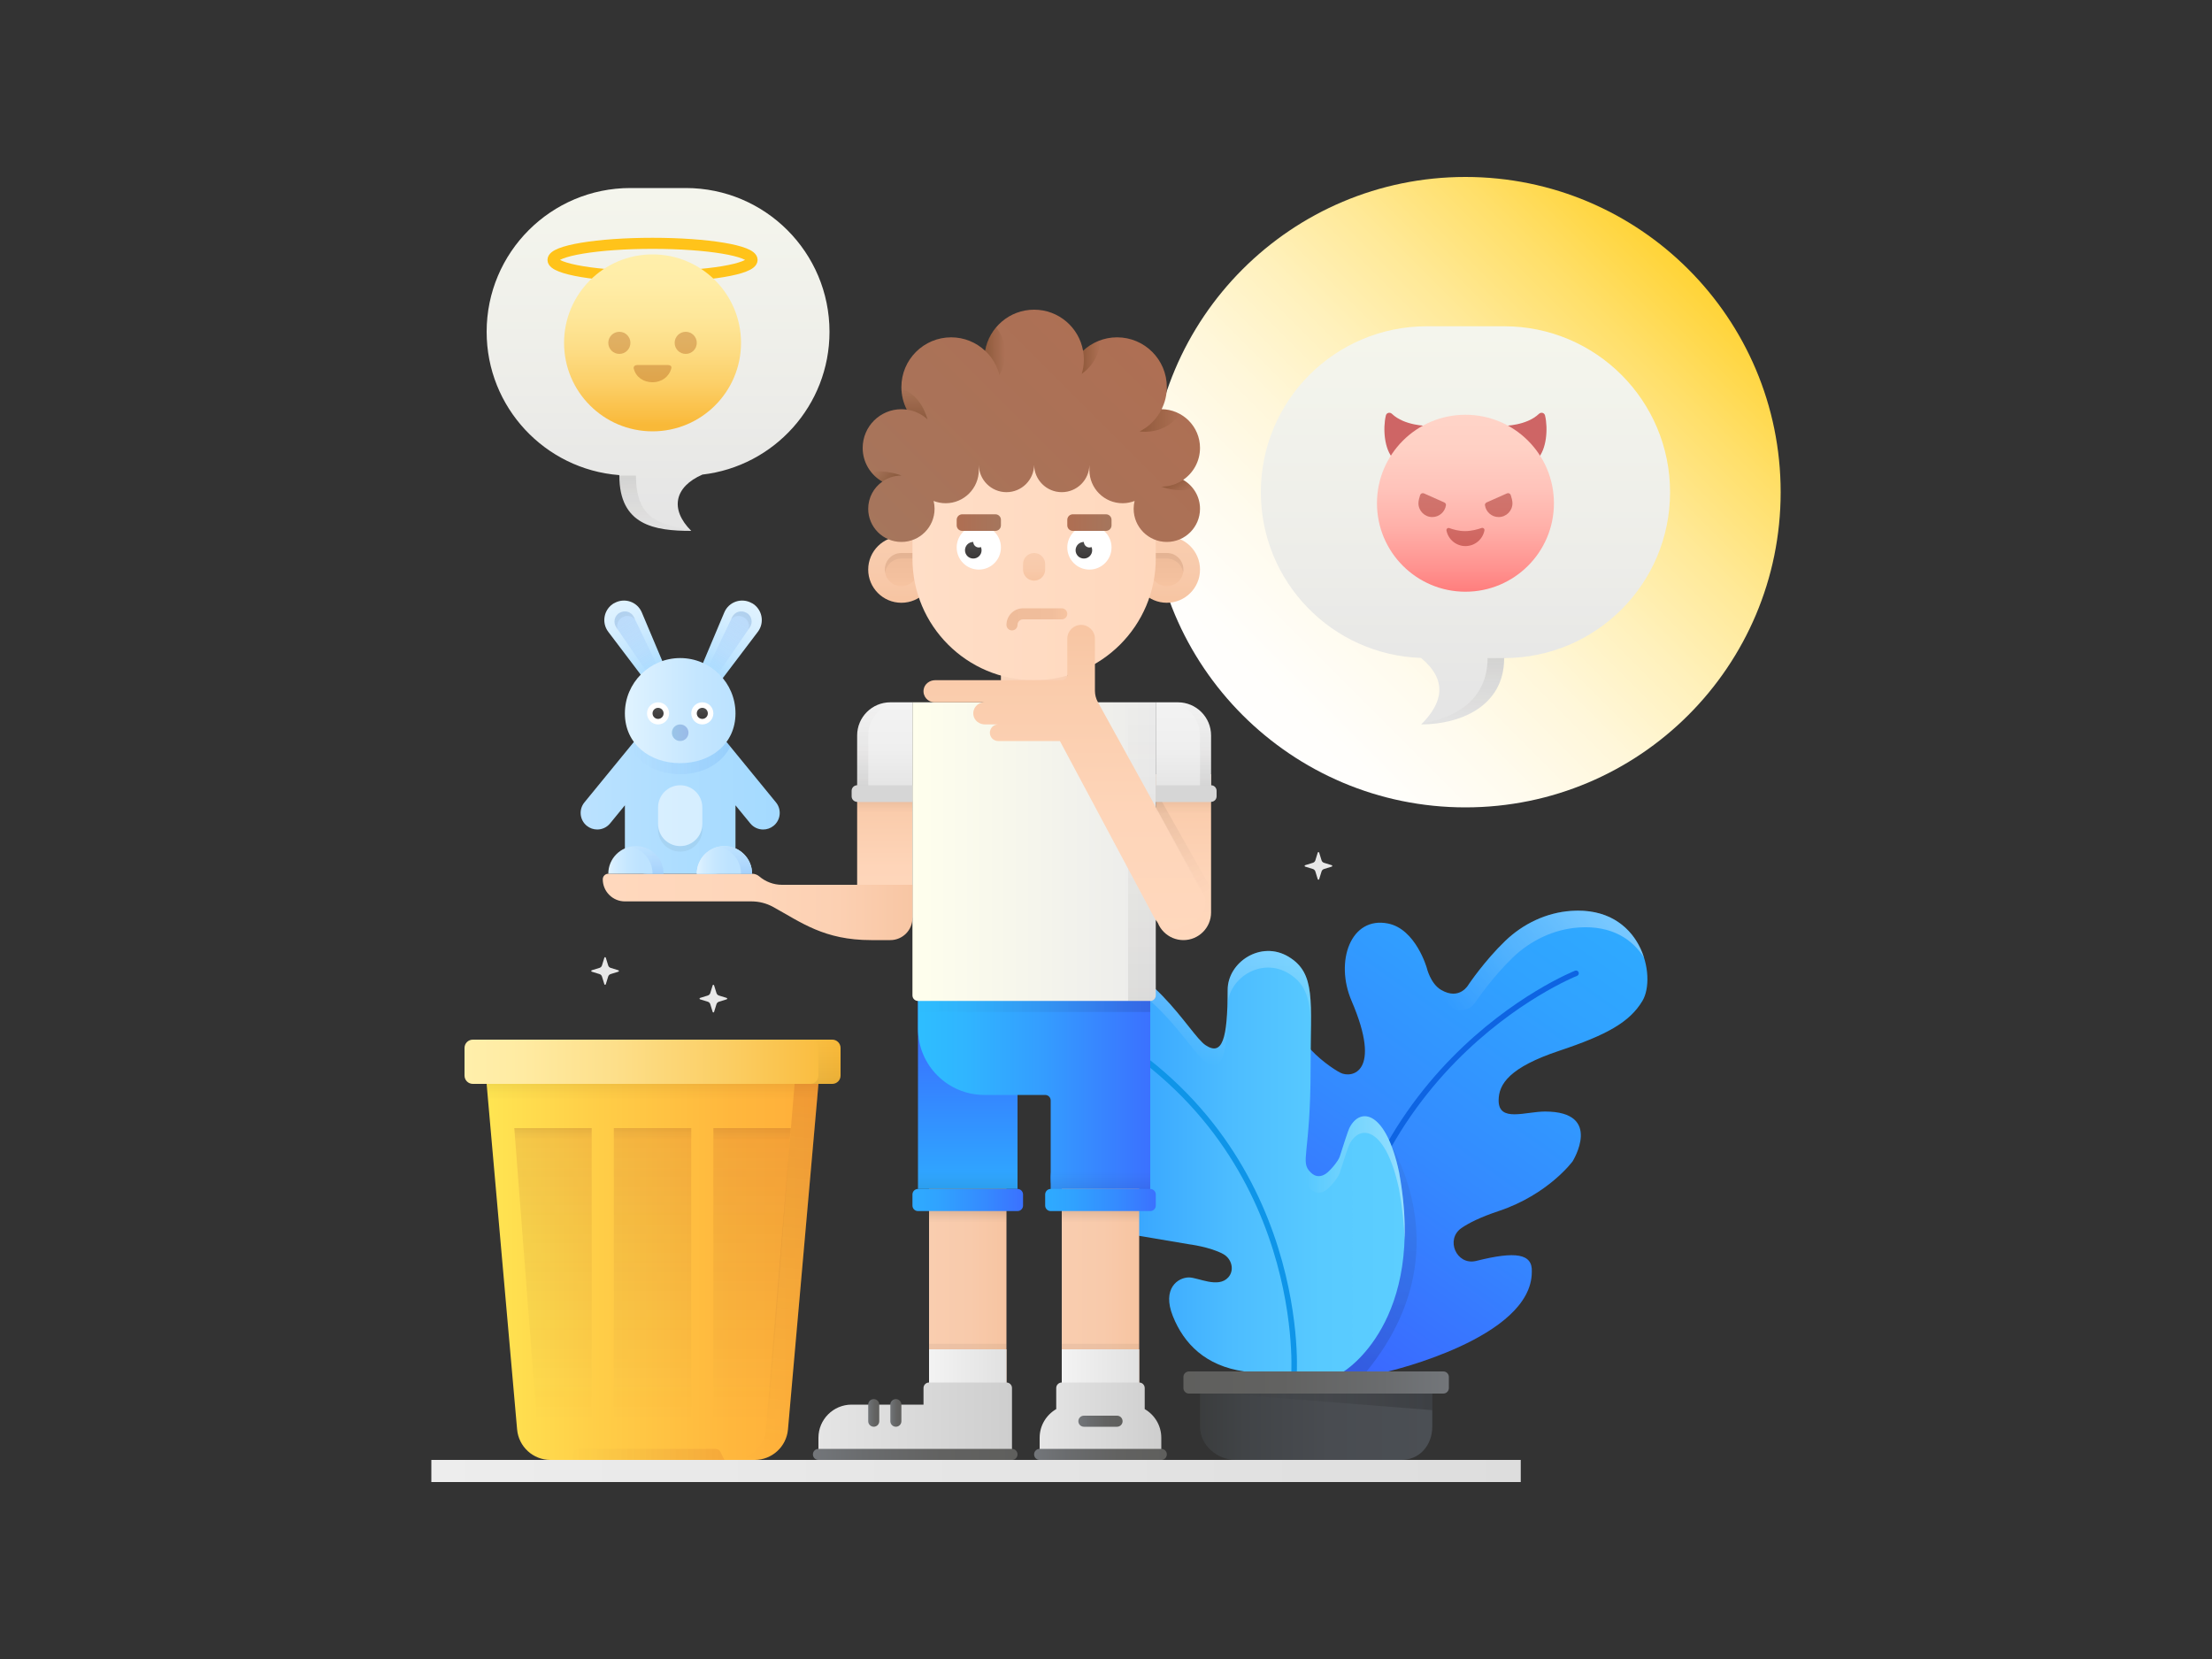 <?xml version="1.0" encoding="iso-8859-1"?>
<!-- Generator: Adobe Illustrator 22.1.0, SVG Export Plug-In . SVG Version: 6.00 Build 0)  -->
<svg version="1.1" id="delete_x5F_confirmation" xmlns="http://www.w3.org/2000/svg" xmlns:xlink="http://www.w3.org/1999/xlink"
	 x="0px" y="0px" viewBox="0 0 800 600" enable-background="new 0 0 800 600" xml:space="preserve">
<rect x="0" y="0" width="800" height="600" fill="#333333" stroke="none"/>
<linearGradient id="SVGID_1_" gradientUnits="userSpaceOnUse" x1="578.995" y1="321.597" x2="463.117" y2="483.564">
	<stop  offset="0" style="stop-color:#2EABFF"/>
	<stop  offset="0.22" style="stop-color:#30A2FF"/>
	<stop  offset="0.578" style="stop-color:#348AFF"/>
	<stop  offset="1" style="stop-color:#3B65FF"/>
</linearGradient>
<path fill="url(#SVGID_1_)" d="M502,496c0,0,52-12,52-36c0.333-6.667-5.875-7.531-20-4c-0.088,0.022-0.175,0.043-0.261,0.062
	c-7.026,1.592-11.094-7.87-5.152-11.942c2.656-1.82,6.837-3.928,13.413-6.12c18-6,26.765-18,26.765-18s11.235-18-10-18
	c-7.054,0-16.765,4-16.765-4c0-6,4-12,22-18c17.181-5.727,25.398-10.33,30-18c5.25-8.75-0.219-34.344-25.785-32.566
	c-8.962,0.623-17.367,4.647-23.842,10.875C536.95,347.447,531.178,356,531.178,356s-3.178,6-10,2c-3.858-2.262-5.178-8-5.178-8
	s-4-14-14-16c-13.504-2.701-19.329,13.693-13.178,28c11.178,26,0,28-4,26c-2.359-1.179-8.321-5.227-12.142-9.991
	c-2.867-3.575-8.226-3.81-11.369-0.475C452.965,386.393,443.44,405.687,476,434c7.667,25.333,2,62,2,62H502z"/>
<path fill="#0E64E2" d="M482,497c-0.553,0-1-0.447-1-1c0-109.42,87.754-144.59,88.639-144.934c0.52-0.193,1.096,0.059,1.293,0.572
	c0.199,0.516-0.057,1.096-0.57,1.295C569.486,353.271,483,387.988,483,496C483,496.553,482.553,497,482,497z"/>
<linearGradient id="SVGID_2_" gradientUnits="userSpaceOnUse" x1="494.17" y1="409" x2="494.17" y2="496.57">
	<stop  offset="0" style="stop-color:#302926;stop-opacity:0.05"/>
	<stop  offset="0.29" style="stop-color:#27211F;stop-opacity:0.07"/>
	<stop  offset="0.762" style="stop-color:#0F0D0C;stop-opacity:0.103"/>
	<stop  offset="1" style="stop-color:#000000;stop-opacity:0.12"/>
</linearGradient>
<path fill="url(#SVGID_2_)" d="M498.207,406.293c0,0,34.292,42.707-3.958,89.707H476L498.207,406.293z"/>
<linearGradient id="SVGID_3_" gradientUnits="userSpaceOnUse" x1="363.183" y1="419.941" x2="508.041" y2="419.941">
	<stop  offset="0" style="stop-color:#0E77FF"/>
	<stop  offset="0.132" style="stop-color:#218CFF"/>
	<stop  offset="0.353" style="stop-color:#3BA9FF"/>
	<stop  offset="0.574" style="stop-color:#4DBDFF"/>
	<stop  offset="0.791" style="stop-color:#58CAFF"/>
	<stop  offset="1" style="stop-color:#5CCEFF"/>
</linearGradient>
<path fill="url(#SVGID_3_)" d="M486,496c0,0,30-18,20-72c-4.667-22-14-24-18-16c-0.468,0.936-2.479,7.203-3.459,10.289
	c-0.537,1.693-3.563,5.226-5.041,6.211c-1.5,1-3.5,1.5-5.5-0.5c-4-4,0-6,0-38c0-24,2-34-8-40s-22,2-22,12c0,18-2,24-8,20
	s-20-32-46-34s-34,22-20,38s30,16,30,16s16,4,8,14c-2.333,3.333-18,4-18,4s-10.083,0-9.999,10.125
	c0.064,7.76,6.697,17.875,14.457,17.875L430,450c0,0,7.668,0.958,12.387,3.539c3.074,1.681,4.177,5.789,1.856,8.413
	C440.62,466.048,433.286,462,430,462c-4,0-9.82,4-5.82,14S436,494,450,496H486z"/>
<linearGradient id="SVGID_4_" gradientUnits="userSpaceOnUse" x1="472.187" y1="426.091" x2="508.042" y2="426.091">
	<stop  offset="0" style="stop-color:#FFFFED;stop-opacity:0"/>
	<stop  offset="0.403" style="stop-color:#FFFFF6;stop-opacity:0.141"/>
	<stop  offset="1" style="stop-color:#FFFFFF;stop-opacity:0.35"/>
</linearGradient>
<path fill="url(#SVGID_4_)" d="M507.98,448.48c-0.16-5.62-0.78-11.78-2.02-18.48c-4.66-22-14-24-18-16
	c-0.46,0.94-2.48,7.2-3.46,10.28c-0.54,1.7-3.56,5.24-5.04,6.22c-1.5,1-3.5,1.5-5.5-0.5c-1.98-1.98-2-3.48-1.5-8.42
	c0.26,0.9,0.74,1.62,1.54,2.42c2,2,4,1.5,5.5,0.5c1.48-0.98,4.5-4.52,5.04-6.22c0.98-3.08,3-9.34,3.46-10.28c4-8,13.34-6,18,16
	C507.7,433.16,508.24,441.28,507.98,448.48z"/>
<linearGradient id="SVGID_5_" gradientUnits="userSpaceOnUse" x1="418.671" y1="385.5" x2="418.671" y2="343.176">
	<stop  offset="0" style="stop-color:#FFFFED;stop-opacity:0"/>
	<stop  offset="1" style="stop-color:#FFFFFF;stop-opacity:0.25"/>
</linearGradient>
<path fill="url(#SVGID_5_)" d="M474.12,373.8c-0.06-11.48-1.18-17.62-8.16-21.8c-10-6-22,2-22,12c0,18-2,24-8,20s-20-32-46-34
	c-15.92-1.22-25.08,7.28-26.6,17.74c-1.62-12.94,7.76-25.2,26.64-23.74c26,2,40,30,46,34s8-2,8-20c0-10,12-18,22-12
	C474.1,350.86,474.32,358.36,474.12,373.8z"/>
<path fill="#0F95E8" d="M468.002,498c-0.023,0-0.047,0-0.07,0c-0.551-2-0.967-1.017-0.93-1.567
	c0.059-0.873,4.912-88.069-81.434-129.28c-0.498-0.238-0.709-0.959-0.471-1.459c0.238-0.498,0.83-0.77,1.334-0.533
	c87.6,41.809,82.627,130.553,82.566,131.439C468.961,497.127,468.521,498,468.002,498z"/>
<linearGradient id="SVGID_6_" gradientUnits="userSpaceOnUse" x1="432.333" y1="514" x2="519" y2="514">
	<stop  offset="0" style="stop-color:#3A3C3D"/>
	<stop  offset="0.206" style="stop-color:#414447"/>
	<stop  offset="0.559" style="stop-color:#494C51"/>
	<stop  offset="1" style="stop-color:#4B4F54"/>
</linearGradient>
<path fill="url(#SVGID_6_)" d="M446.823,528h60c6.627,0,11.177-5.372,11.177-11.999V500h-84v15.999
	C434,522.627,440.195,528,446.823,528z"/>
<linearGradient id="SVGID_7_" gradientUnits="userSpaceOnUse" x1="377.411" y1="500" x2="473.411" y2="500" gradientTransform="matrix(-1 0 0 1 901.411 0)">
	<stop  offset="0" style="stop-color:#73767A"/>
	<stop  offset="0.25" style="stop-color:#6A6C6E"/>
	<stop  offset="0.631" style="stop-color:#626261"/>
	<stop  offset="1" style="stop-color:#5F5F5D"/>
</linearGradient>
<path fill="url(#SVGID_7_)" d="M524,498c0-1.105-0.895-2-2-2h-92c-1.105,0-2,0.895-2,2v4c0,1.105,0.895,2,2,2h92
	c1.105,0,2-0.895,2-2V498z"/>
<linearGradient id="SVGID_8_" gradientUnits="userSpaceOnUse" x1="520" y1="507" x2="440.736" y2="507">
	<stop  offset="0" style="stop-color:#000000;stop-opacity:0.2"/>
	<stop  offset="1" style="stop-color:#302926;stop-opacity:0"/>
</linearGradient>
<polygon fill="url(#SVGID_8_)" points="442,504 518,504 518,509.999 "/>
<linearGradient id="SVGID_9_" gradientUnits="userSpaceOnUse" x1="633.333" y1="74.667" x2="438.01" y2="269.99">
	<stop  offset="0" style="stop-color:#FFC800"/>
	<stop  offset="0.11" style="stop-color:#FFD334"/>
	<stop  offset="0.239" style="stop-color:#FFDF69"/>
	<stop  offset="0.37" style="stop-color:#FFE997"/>
	<stop  offset="0.499" style="stop-color:#FFF1BC"/>
	<stop  offset="0.628" style="stop-color:#FFF7DA"/>
	<stop  offset="0.755" style="stop-color:#FFFBEE"/>
	<stop  offset="0.879" style="stop-color:#FFFEFB"/>
	<stop  offset="1" style="stop-color:#FFFFFF"/>
</linearGradient>
<circle fill="url(#SVGID_9_)" cx="530" cy="178" r="114"/>
<linearGradient id="SVGID_10_" gradientUnits="userSpaceOnUse" x1="362" y1="247" x2="386" y2="247">
	<stop  offset="0" style="stop-color:#F9D6BD"/>
	<stop  offset="1" style="stop-color:#F9CEB2"/>
</linearGradient>
<rect x="362" y="238" fill="url(#SVGID_10_)" width="24" height="18"/>
<linearGradient id="SVGID_11_" gradientUnits="userSpaceOnUse" x1="422" y1="193" x2="422" y2="218.755">
	<stop  offset="0" style="stop-color:#F9CDAF"/>
	<stop  offset="0.536" style="stop-color:#F8CAAB"/>
	<stop  offset="1" style="stop-color:#F7C4A1"/>
</linearGradient>
<path fill="url(#SVGID_11_)" d="M422,194h-12v12c0,6.627,5.373,12,12,12s12-5.373,12-12S428.627,194,422,194z"/>
<linearGradient id="SVGID_12_" gradientUnits="userSpaceOnUse" x1="422" y1="200" x2="422" y2="211.928">
	<stop  offset="0" style="stop-color:#EFBC9A"/>
	<stop  offset="0.715" style="stop-color:#F3C09E"/>
	<stop  offset="1" style="stop-color:#F7C4A1"/>
</linearGradient>
<path fill="url(#SVGID_12_)" d="M422,200h-6v6c0,3.314,2.686,6,6,6s6-2.686,6-6S425.314,200,422,200z"/>
<path opacity="0.05" d="M428,206c0,0.34-0.02,0.68-0.1,1c-0.46-2.84-2.92-5-5.9-5h-6v-2h6C425.32,200,428,202.68,428,206z"/>
<linearGradient id="SVGID_13_" gradientUnits="userSpaceOnUse" x1="326" y1="193" x2="326" y2="218.755">
	<stop  offset="0" style="stop-color:#F9CDAF"/>
	<stop  offset="0.536" style="stop-color:#F8CAAB"/>
	<stop  offset="1" style="stop-color:#F7C4A1"/>
</linearGradient>
<path fill="url(#SVGID_13_)" d="M326,194h12v12c0,6.627-5.373,12-12,12s-12-5.373-12-12S319.373,194,326,194z"/>
<linearGradient id="SVGID_14_" gradientUnits="userSpaceOnUse" x1="326" y1="200" x2="326" y2="211.928">
	<stop  offset="0" style="stop-color:#EFBC9A"/>
	<stop  offset="0.715" style="stop-color:#F3C09E"/>
	<stop  offset="1" style="stop-color:#F7C4A1"/>
</linearGradient>
<path fill="url(#SVGID_14_)" d="M326,200h6v6c0,3.314-2.686,6-6,6s-6-2.686-6-6S322.686,200,326,200z"/>
<path opacity="0.05" d="M320,206c0,0.34,0.02,0.68,0.1,1c0.46-2.84,2.92-5,5.9-5h6v-2h-6C322.68,200,320,202.68,320,206z"/>
<linearGradient id="SVGID_15_" gradientUnits="userSpaceOnUse" x1="330" y1="206" x2="418" y2="206">
	<stop  offset="0" style="stop-color:#FFDEC7"/>
	<stop  offset="1" style="stop-color:#FFD8BD"/>
</linearGradient>
<path fill="url(#SVGID_15_)" d="M330,202c0,24.301,19.699,44,44,44s44-19.699,44-44v-36h-88V202z"/>
<circle fill="#FFFFFF" cx="394" cy="198" r="8"/>
<linearGradient id="SVGID_16_" gradientUnits="userSpaceOnUse" x1="392" y1="196.125" x2="392" y2="202.021">
	<stop  offset="0" style="stop-color:#4C4B4B"/>
	<stop  offset="1" style="stop-color:#3A3838"/>
</linearGradient>
<path fill="url(#SVGID_16_)" d="M395,199c0,1.66-1.34,3-3,3s-3-1.34-3-3c0-1.66,1.34-3,3-3c0,1.1,0.9,2,2,2
	c0.26,0,0.52-0.06,0.76-0.16C394.92,198.2,395,198.58,395,199z"/>
<circle fill="#FFFFFF" cx="354" cy="198" r="8"/>
<linearGradient id="SVGID_17_" gradientUnits="userSpaceOnUse" x1="352" y1="196.125" x2="352" y2="202.021">
	<stop  offset="0" style="stop-color:#4C4B4B"/>
	<stop  offset="1" style="stop-color:#3A3838"/>
</linearGradient>
<path fill="url(#SVGID_17_)" d="M355,199c0,1.66-1.34,3-3,3s-3-1.34-3-3c0-1.66,1.34-3,3-3c0,1.1,0.9,2,2,2
	c0.26,0,0.52-0.06,0.76-0.16C354.92,198.2,355,198.58,355,199z"/>
<linearGradient id="SVGID_18_" gradientUnits="userSpaceOnUse" x1="374" y1="199.75" x2="374" y2="210.334">
	<stop  offset="0" style="stop-color:#F9CDAF"/>
	<stop  offset="0.536" style="stop-color:#F8CAAB"/>
	<stop  offset="1" style="stop-color:#F7C4A1"/>
</linearGradient>
<path fill="url(#SVGID_18_)" d="M374,210L374,210c-2.209,0-4-1.791-4-4v-2c0-2.209,1.791-4,4-4l0,0c2.209,0,4,1.791,4,4v2
	C378,208.209,376.209,210,374,210z"/>
<linearGradient id="SVGID_19_" gradientUnits="userSpaceOnUse" x1="428" y1="277.5" x2="428" y2="341.887">
	<stop  offset="0" style="stop-color:#F7C4A1"/>
	<stop  offset="0.237" style="stop-color:#FACCAC"/>
	<stop  offset="0.625" style="stop-color:#FED5B9"/>
	<stop  offset="1" style="stop-color:#FFD8BD"/>
</linearGradient>
<path fill="url(#SVGID_19_)" d="M438,280v50c0,5.52-4.48,10-10,10s-10-4.48-10-10v-50H438z"/>
<linearGradient id="SVGID_20_" gradientUnits="userSpaceOnUse" x1="346" y1="189" x2="362" y2="189">
	<stop  offset="0" style="stop-color:#AF6E52"/>
	<stop  offset="1" style="stop-color:#A5765D"/>
</linearGradient>
<path fill="url(#SVGID_20_)" d="M362,188c0-1.105-0.895-2-2-2h-12c-1.105,0-2,0.895-2,2v2c0,1.105,0.895,2,2,2h12
	c1.105,0,2-0.895,2-2V188z"/>
<linearGradient id="SVGID_21_" gradientUnits="userSpaceOnUse" x1="386" y1="189" x2="402" y2="189">
	<stop  offset="0" style="stop-color:#AF6E52"/>
	<stop  offset="1" style="stop-color:#A5765D"/>
</linearGradient>
<path fill="url(#SVGID_21_)" d="M402,188c0-1.105-0.895-2-2-2h-12c-1.105,0-2,0.895-2,2v2c0,1.105,0.895,2,2,2h12
	c1.105,0,2-0.895,2-2V188z"/>
<linearGradient id="SVGID_22_" gradientUnits="userSpaceOnUse" x1="364" y1="224" x2="386" y2="224">
	<stop  offset="0" style="stop-color:#EFBC9A"/>
	<stop  offset="0.747" style="stop-color:#F1BE9C"/>
	<stop  offset="1" style="stop-color:#F7C4A1"/>
</linearGradient>
<path fill="url(#SVGID_22_)" d="M366,228c-1.104,0-2-0.896-2-2c0-3.309,2.691-6,6-6h14c1.105,0,2,0.896,2,2s-0.895,2-2,2h-14
	c-1.103,0-2,0.897-2,2C368,227.104,367.104,228,366,228z"/>
<linearGradient id="SVGID_23_" gradientUnits="userSpaceOnUse" x1="427.879" y1="112.879" x2="330.755" y2="210.002">
	<stop  offset="0" style="stop-color:#AF6E52"/>
	<stop  offset="0.719" style="stop-color:#A97359"/>
	<stop  offset="1" style="stop-color:#A5765D"/>
</linearGradient>
<path fill="url(#SVGID_23_)" d="M427.898,173.556C431.581,171.034,434,166.801,434,162c0-7.697-6.212-13.938-13.896-13.995
	C421.307,145.592,422,142.88,422,140c0-9.941-8.059-18-18-18c-4.757,0-9.071,1.859-12.289,4.873
	C390.228,118.426,382.873,112,374,112s-16.228,6.426-17.711,14.873C353.071,123.859,348.757,122,344,122c-9.941,0-18,8.059-18,18
	c0,2.938,0.719,5.704,1.967,8.154C327.323,148.063,326.67,148,326,148c-7.732,0-14,6.268-14,14c0,5.227,2.87,9.776,7.114,12.181
	c-3.09,2.171-5.114,5.756-5.114,9.819c0,6.627,5.373,12,12,12s12-5.373,12-12c0-0.975-0.129-1.917-0.348-2.825
	c1.35,0.526,2.813,0.825,4.348,0.825c6.627,0,12-5.373,12-12c0-0.683,0-2,0-2c0,5.523,4.477,10,10,10s10-4.477,10-10
	c0,5.523,4.477,10,10,10s10-4.477,10-10c0,0,0,1.317,0,2c0,6.627,5.373,12,12,12c1.536,0,2.999-0.299,4.348-0.825
	c-0.219,0.907-0.348,1.85-0.348,2.825c0,6.627,5.373,12,12,12s12-5.373,12-12C434,179.518,431.538,175.617,427.898,173.556z"/>
<linearGradient id="SVGID_24_" gradientUnits="userSpaceOnUse" x1="356.28" y1="127" x2="363.554" y2="127">
	<stop  offset="0" style="stop-color:#4F2500;stop-opacity:0.3"/>
	<stop  offset="1" style="stop-color:#4E2500;stop-opacity:0"/>
</linearGradient>
<path fill="url(#SVGID_24_)" d="M362.92,132c-0.38,1.42-0.94,2.66-1.44,3.64c-0.34-1.28-0.78-2.5-1.36-3.64
	c-0.96-1.94-2.26-3.68-3.84-5.16c0.56-3.2,1.98-6.12,4-8.48C364.08,123.36,363.98,128.32,362.92,132z"/>
<linearGradient id="SVGID_25_" gradientUnits="userSpaceOnUse" x1="391.22" y1="129.14" x2="397.98" y2="129.14">
	<stop  offset="0" style="stop-color:#4F2500;stop-opacity:0.3"/>
	<stop  offset="1" style="stop-color:#4E2500;stop-opacity:0"/>
</linearGradient>
<path fill="url(#SVGID_25_)" d="M397.98,123.04c-0.4,6.86-4.62,10.68-6.76,12.2c0.5-1.66,0.78-3.42,0.78-5.24
	c0-1.08-0.1-2.14-0.28-3.16C393.5,125.18,395.62,123.88,397.98,123.04z"/>
<linearGradient id="SVGID_26_" gradientUnits="userSpaceOnUse" x1="412.18" y1="152.078" x2="426.8" y2="152.078">
	<stop  offset="0" style="stop-color:#4F2500;stop-opacity:0.3"/>
	<stop  offset="1" style="stop-color:#4E2500;stop-opacity:0"/>
</linearGradient>
<path fill="url(#SVGID_26_)" d="M426.8,149.76c-5.52,7.32-13.34,6.46-14.62,6.26c3.44-1.74,6.22-4.56,7.94-8.02
	C422.56,148.02,424.82,148.66,426.8,149.76z"/>
<linearGradient id="SVGID_27_" gradientUnits="userSpaceOnUse" x1="424.084" y1="173.665" x2="427.459" y2="179.082">
	<stop  offset="0" style="stop-color:#4F2500;stop-opacity:0.3"/>
	<stop  offset="1" style="stop-color:#4E2500;stop-opacity:0"/>
</linearGradient>
<path fill="url(#SVGID_27_)" d="M431.5,176.68C426,178.4,420,176,420,176c2.94,0,5.66-0.9,7.9-2.44
	C429.3,174.34,430.52,175.42,431.5,176.68z"/>
<linearGradient id="SVGID_28_" gradientUnits="userSpaceOnUse" x1="330.74" y1="151.5" x2="330.74" y2="140.181">
	<stop  offset="0" style="stop-color:#4F2500;stop-opacity:0.3"/>
	<stop  offset="1" style="stop-color:#4E2500;stop-opacity:0"/>
</linearGradient>
<path fill="url(#SVGID_28_)" d="M335.46,151.7c-1.02-0.96-2.18-1.76-3.46-2.34c-1.26-0.62-2.6-1.02-4.04-1.2
	c-1.16-2.28-1.86-4.84-1.94-7.56c2.6,0.82,4.52,2.38,5.98,4.18C333.88,147.12,334.92,149.82,335.46,151.7z"/>
<linearGradient id="SVGID_29_" gradientUnits="userSpaceOnUse" x1="322.877" y1="173.569" x2="317.377" y2="168.694">
	<stop  offset="0" style="stop-color:#4F2500;stop-opacity:0.3"/>
	<stop  offset="1" style="stop-color:#4E2500;stop-opacity:0"/>
</linearGradient>
<path fill="url(#SVGID_29_)" d="M326.04,172c-0.02,0-0.02,0-0.04,0c-2.58,0-4.96,0.8-6.9,2.18c-1.68-0.94-3.14-2.24-4.3-3.78
	C320.8,170.24,324.42,171.34,326.04,172z"/>
<linearGradient id="SVGID_30_" gradientUnits="userSpaceOnUse" x1="320" y1="282.56" x2="320" y2="332.501">
	<stop  offset="0" style="stop-color:#F7C4A1"/>
	<stop  offset="0.237" style="stop-color:#FACCAC"/>
	<stop  offset="0.625" style="stop-color:#FED5B9"/>
	<stop  offset="1" style="stop-color:#FFD8BD"/>
</linearGradient>
<rect x="310" y="284" fill="url(#SVGID_30_)" width="20" height="48"/>
<linearGradient id="SVGID_31_" gradientUnits="userSpaceOnUse" x1="350" y1="431" x2="350" y2="362.127">
	<stop  offset="0" style="stop-color:#2EABFF"/>
	<stop  offset="1" style="stop-color:#3B65FF"/>
</linearGradient>
<rect x="332" y="362" fill="url(#SVGID_31_)" width="36" height="68"/>
<linearGradient id="SVGID_32_" gradientUnits="userSpaceOnUse" x1="332" y1="397" x2="416" y2="397">
	<stop  offset="0" style="stop-color:#2EBEFF"/>
	<stop  offset="0.205" style="stop-color:#30B5FF"/>
	<stop  offset="0.539" style="stop-color:#349DFF"/>
	<stop  offset="0.958" style="stop-color:#3A75FF"/>
	<stop  offset="1" style="stop-color:#3B71FF"/>
</linearGradient>
<path fill="url(#SVGID_32_)" d="M332,360v12c0,13.255,10.745,24,24,24h22c1.105,0,2,0.895,2,2v36h36v-38v-36H332z"/>
<linearGradient id="SVGID_33_" gradientUnits="userSpaceOnUse" x1="330" y1="308" x2="418" y2="308">
	<stop  offset="0" style="stop-color:#FFFFED"/>
	<stop  offset="1" style="stop-color:#EBEBEB"/>
</linearGradient>
<path fill="url(#SVGID_33_)" d="M416,362h-84c-1.105,0-2-0.895-2-2V254h88v106C418,361.105,417.105,362,416,362z"/>
<linearGradient id="SVGID_34_" gradientUnits="userSpaceOnUse" x1="320" y1="254.25" x2="320" y2="290.001">
	<stop  offset="0" style="stop-color:#F3F3F3"/>
	<stop  offset="0.471" style="stop-color:#EFEFEF"/>
	<stop  offset="0.958" style="stop-color:#E2E2E2"/>
	<stop  offset="1" style="stop-color:#E1E1E1"/>
</linearGradient>
<path fill="url(#SVGID_34_)" d="M310,290h20v-36h-8c-6.627,0-12,5.373-12,12V290z"/>
<linearGradient id="SVGID_35_" gradientUnits="userSpaceOnUse" x1="384" y1="467" x2="412" y2="467">
	<stop  offset="0" style="stop-color:#F9CDAF"/>
	<stop  offset="0.536" style="stop-color:#F8CAAB"/>
	<stop  offset="1" style="stop-color:#F7C4A1"/>
</linearGradient>
<rect x="384" y="430" fill="url(#SVGID_35_)" width="28" height="74"/>
<linearGradient id="SVGID_36_" gradientUnits="userSpaceOnUse" x1="413" y1="252.714" x2="413" y2="362.976">
	<stop  offset="0" style="stop-color:#302926;stop-opacity:0"/>
	<stop  offset="0.477" style="stop-color:#2E2724;stop-opacity:0.033"/>
	<stop  offset="0.679" style="stop-color:#27211F;stop-opacity:0.048"/>
	<stop  offset="0.83" style="stop-color:#1A1615;stop-opacity:0.058"/>
	<stop  offset="0.954" style="stop-color:#090707;stop-opacity:0.067"/>
	<stop  offset="1" style="stop-color:#000000;stop-opacity:0.07"/>
</linearGradient>
<path fill="url(#SVGID_36_)" d="M408,362h8c1.105,0,2-0.895,2-2V254h-10V362z"/>
<path fill="#D6D6D6" d="M310,284h20v6h-20c-1.105,0-2-0.895-2-2v-2C308,284.895,308.895,284,310,284z"/>
<linearGradient id="SVGID_37_" gradientUnits="userSpaceOnUse" x1="333.5" y1="328" x2="217.258" y2="328">
	<stop  offset="0" style="stop-color:#F7C4A1"/>
	<stop  offset="0.034" style="stop-color:#F8C6A4"/>
	<stop  offset="0.262" style="stop-color:#FCD0B2"/>
	<stop  offset="0.539" style="stop-color:#FED6BA"/>
	<stop  offset="1" style="stop-color:#FFD8BD"/>
</linearGradient>
<path fill="url(#SVGID_37_)" d="M282.797,320c-3.014,0-5.912-1.099-8.209-3.05c-0.697-0.592-1.601-0.95-2.587-0.95h-52
	c-1.105,0-2,0.895-2,2l0,0c0,4.418,3.582,8,8,8l45.785,0c2.721,0,5.41,0.681,7.795,1.99C289.846,333.626,298.047,340,315.06,340H322
	c4.418,0,8-3.582,8-8v-12L282.797,320z"/>
<linearGradient id="SVGID_38_" gradientUnits="userSpaceOnUse" x1="318" y1="253.333" x2="318" y2="284.199">
	<stop  offset="0" style="stop-color:#302926;stop-opacity:0"/>
	<stop  offset="0.388" style="stop-color:#2D2724;stop-opacity:0.027"/>
	<stop  offset="0.621" style="stop-color:#25201D;stop-opacity:0.043"/>
	<stop  offset="0.812" style="stop-color:#171412;stop-opacity:0.057"/>
	<stop  offset="0.981" style="stop-color:#030202;stop-opacity:0.069"/>
	<stop  offset="1" style="stop-color:#000000;stop-opacity:0.07"/>
</linearGradient>
<path fill="url(#SVGID_38_)" d="M326,254c-6.62,0-12,5.38-12,12v18h-4v-18c0-6.62,5.38-12,12-12H326z"/>
<linearGradient id="SVGID_39_" gradientUnits="userSpaceOnUse" x1="428" y1="253.5" x2="428" y2="290.144">
	<stop  offset="0" style="stop-color:#F3F3F3"/>
	<stop  offset="0.471" style="stop-color:#EFEFEF"/>
	<stop  offset="0.958" style="stop-color:#E2E2E2"/>
	<stop  offset="1" style="stop-color:#E1E1E1"/>
</linearGradient>
<path fill="url(#SVGID_39_)" d="M438,290h-20v-36h8c6.627,0,12,5.373,12,12V290z"/>
<linearGradient id="SVGID_40_" gradientUnits="userSpaceOnUse" x1="336" y1="467" x2="364" y2="467">
	<stop  offset="0" style="stop-color:#F9CDAF"/>
	<stop  offset="0.536" style="stop-color:#F8CAAB"/>
	<stop  offset="1" style="stop-color:#F7C4A1"/>
</linearGradient>
<rect x="336" y="430" fill="url(#SVGID_40_)" width="28" height="74"/>
<path fill="#D6D6D6" d="M438,284h-20v6h20c1.105,0,2-0.895,2-2v-2C440,284.895,439.105,284,438,284z"/>
<linearGradient id="SVGID_41_" gradientUnits="userSpaceOnUse" x1="430" y1="254" x2="430" y2="283.89">
	<stop  offset="0" style="stop-color:#302926;stop-opacity:0"/>
	<stop  offset="0.388" style="stop-color:#2D2724;stop-opacity:0.027"/>
	<stop  offset="0.621" style="stop-color:#25201D;stop-opacity:0.043"/>
	<stop  offset="0.812" style="stop-color:#171412;stop-opacity:0.057"/>
	<stop  offset="0.981" style="stop-color:#030202;stop-opacity:0.069"/>
	<stop  offset="1" style="stop-color:#000000;stop-opacity:0.07"/>
</linearGradient>
<path fill="url(#SVGID_41_)" d="M422,254c6.62,0,12,5.38,12,12v18h4v-18c0-6.62-5.38-12-12-12H422z"/>
<linearGradient id="SVGID_42_" gradientUnits="userSpaceOnUse" x1="384.973" y1="221.417" x2="384.973" y2="339.446">
	<stop  offset="0" style="stop-color:#F7C4A1"/>
	<stop  offset="0.237" style="stop-color:#FACCAC"/>
	<stop  offset="0.625" style="stop-color:#FED5B9"/>
	<stop  offset="1" style="stop-color:#FFD8BD"/>
</linearGradient>
<path fill="url(#SVGID_42_)" d="M396,249.854V231c0-2.761-2.239-5-5-5l0,0c-2.761,0-5,2.239-5,5v13c0,1.105-0.895,2-2,2h-45.786
	c-1.993,0-3.839,1.361-4.159,3.328C333.647,251.834,335.571,254,338,254h18c-2.429,0-4.353,2.165-3.945,4.672
	c0.32,1.967,2.167,3.328,4.159,3.328H361c-1.657,0-3,1.343-3,3s1.343,3,3,3h22.333l34.075,63.805
	c1.972,3.693,6.482,5.207,10.283,3.453l3.662-1.69c4.172-1.926,5.828-6.991,3.598-11.01l-37.914-68.679
	C396.357,252.646,396,251.262,396,249.854z"/>
<linearGradient id="SVGID_43_" gradientUnits="userSpaceOnUse" x1="398" y1="423.75" x2="398" y2="432.75">
	<stop  offset="0" style="stop-color:#302926;stop-opacity:0"/>
	<stop  offset="1" style="stop-color:#000000;stop-opacity:0.1"/>
</linearGradient>
<rect x="380" y="424" fill="url(#SVGID_43_)" width="36" height="8"/>
<linearGradient id="SVGID_44_" gradientUnits="userSpaceOnUse" x1="350" y1="424" x2="350" y2="431.849">
	<stop  offset="0" style="stop-color:#302926;stop-opacity:0"/>
	<stop  offset="1" style="stop-color:#000000;stop-opacity:0.1"/>
</linearGradient>
<rect x="332" y="424" fill="url(#SVGID_44_)" width="36" height="8"/>
<linearGradient id="SVGID_45_" gradientUnits="userSpaceOnUse" x1="378" y1="434" x2="418" y2="434">
	<stop  offset="0" style="stop-color:#2EABFF"/>
	<stop  offset="0.252" style="stop-color:#30A2FF"/>
	<stop  offset="0.662" style="stop-color:#358AFF"/>
	<stop  offset="1" style="stop-color:#3B71FF"/>
</linearGradient>
<path fill="url(#SVGID_45_)" d="M416,438h-36c-1.105,0-2-0.895-2-2v-4c0-1.105,0.895-2,2-2h36c1.105,0,2,0.895,2,2v4
	C418,437.105,417.105,438,416,438z"/>
<linearGradient id="SVGID_46_" gradientUnits="userSpaceOnUse" x1="330" y1="434" x2="370" y2="434">
	<stop  offset="0" style="stop-color:#2EABFF"/>
	<stop  offset="0.252" style="stop-color:#30A2FF"/>
	<stop  offset="0.662" style="stop-color:#358AFF"/>
	<stop  offset="1" style="stop-color:#3B71FF"/>
</linearGradient>
<path fill="url(#SVGID_46_)" d="M368,438h-36c-1.105,0-2-0.895-2-2v-4c0-1.105,0.895-2,2-2h36c1.105,0,2,0.895,2,2v4
	C370,437.105,369.105,438,368,438z"/>
<linearGradient id="SVGID_47_" gradientUnits="userSpaceOnUse" x1="384" y1="496" x2="412" y2="496">
	<stop  offset="0" style="stop-color:#F3F3F3"/>
	<stop  offset="1" style="stop-color:#E1E1E1"/>
</linearGradient>
<rect x="384" y="488" fill="url(#SVGID_47_)" width="28" height="16"/>
<linearGradient id="SVGID_48_" gradientUnits="userSpaceOnUse" x1="336" y1="496" x2="364" y2="496">
	<stop  offset="0" style="stop-color:#F3F3F3"/>
	<stop  offset="1" style="stop-color:#E1E1E1"/>
</linearGradient>
<rect x="336" y="488" fill="url(#SVGID_48_)" width="28" height="16"/>
<linearGradient id="SVGID_49_" gradientUnits="userSpaceOnUse" x1="376" y1="514" x2="420" y2="514">
	<stop  offset="0" style="stop-color:#E5E5E5"/>
	<stop  offset="1" style="stop-color:#CECECE"/>
</linearGradient>
<path fill="url(#SVGID_49_)" d="M414,509.619V502c0-1.105-0.895-2-2-2h-28c-1.105,0-2,0.895-2,2v7.619
	c-3.583,2.076-6,5.942-6,10.381v8h44v-8C420,515.561,417.583,511.694,414,509.619z"/>
<linearGradient id="SVGID_50_" gradientUnits="userSpaceOnUse" x1="374" y1="526" x2="422" y2="526">
	<stop  offset="0" style="stop-color:#73767A"/>
	<stop  offset="0.25" style="stop-color:#6A6C6E"/>
	<stop  offset="0.631" style="stop-color:#626261"/>
	<stop  offset="1" style="stop-color:#5F5F5D"/>
</linearGradient>
<path fill="url(#SVGID_50_)" d="M420,524h-44c-1.105,0-2,0.895-2,2l0,0c0,1.105,0.895,2,2,2h44c1.105,0,2-0.895,2-2l0,0
	C422,524.895,421.105,524,420,524z"/>
<linearGradient id="SVGID_51_" gradientUnits="userSpaceOnUse" x1="296" y1="514" x2="366" y2="514">
	<stop  offset="0" style="stop-color:#E5E5E5"/>
	<stop  offset="1" style="stop-color:#CECECE"/>
</linearGradient>
<path fill="url(#SVGID_51_)" d="M364,500h-28c-1.105,0-2,0.895-2,2v6h-26c-6.627,0-12,5.373-12,12v8h70v-16v-4v-6
	C366,500.895,365.105,500,364,500z"/>
<linearGradient id="SVGID_52_" gradientUnits="userSpaceOnUse" x1="294" y1="526" x2="368" y2="526">
	<stop  offset="0" style="stop-color:#73767A"/>
	<stop  offset="0.25" style="stop-color:#6A6C6E"/>
	<stop  offset="0.631" style="stop-color:#626261"/>
	<stop  offset="1" style="stop-color:#5F5F5D"/>
</linearGradient>
<path fill="url(#SVGID_52_)" d="M368,526c0-1.105-0.895-2-2-2h-70c-1.105,0-2,0.895-2,2l0,0c0,1.105,0.895,2,2,2h70
	C367.105,528,368,527.105,368,526L368,526z"/>
<linearGradient id="SVGID_53_" gradientUnits="userSpaceOnUse" x1="156" y1="532" x2="550" y2="532">
	<stop  offset="0" style="stop-color:#EDEDED"/>
	<stop  offset="1" style="stop-color:#DDDDDD"/>
</linearGradient>
<rect x="156" y="528" fill="url(#SVGID_53_)" width="394" height="8"/>
<linearGradient id="SVGID_54_" gradientUnits="userSpaceOnUse" x1="314" y1="511" x2="318" y2="511">
	<stop  offset="0" style="stop-color:#73767A"/>
	<stop  offset="0.25" style="stop-color:#6A6C6E"/>
	<stop  offset="0.631" style="stop-color:#626261"/>
	<stop  offset="1" style="stop-color:#5F5F5D"/>
</linearGradient>
<path fill="url(#SVGID_54_)" d="M316,516L316,516c-1.105,0-2-0.895-2-2v-6c0-1.105,0.895-2,2-2l0,0c1.105,0,2,0.895,2,2v6
	C318,515.105,317.105,516,316,516z"/>
<linearGradient id="SVGID_55_" gradientUnits="userSpaceOnUse" x1="322" y1="511" x2="326" y2="511">
	<stop  offset="0" style="stop-color:#73767A"/>
	<stop  offset="0.25" style="stop-color:#6A6C6E"/>
	<stop  offset="0.631" style="stop-color:#626261"/>
	<stop  offset="1" style="stop-color:#5F5F5D"/>
</linearGradient>
<path fill="url(#SVGID_55_)" d="M324,516L324,516c-1.105,0-2-0.895-2-2v-6c0-1.105,0.895-2,2-2l0,0c1.105,0,2,0.895,2,2v6
	C326,515.105,325.105,516,324,516z"/>
<linearGradient id="SVGID_56_" gradientUnits="userSpaceOnUse" x1="209.75" y1="288" x2="283.252" y2="288">
	<stop  offset="0" style="stop-color:#BBE2FF"/>
	<stop  offset="0.501" style="stop-color:#ADDDFF"/>
	<stop  offset="1" style="stop-color:#A4DAFF"/>
</linearGradient>
<path fill="url(#SVGID_56_)" d="M280.644,290.2l-18-22c-0.458-0.559-1.005-0.995-1.593-1.343C257.384,262.662,252.008,260,246,260
	c-6.009,0-11.384,2.662-15.05,6.857c-0.588,0.348-1.135,0.784-1.593,1.343l-18,22c-2.099,2.565-1.721,6.345,0.844,8.444
	c1.115,0.912,2.46,1.355,3.796,1.355c1.738,0,3.462-0.75,4.647-2.201l5.356-6.547V308c0,4.418,3.582,8,8,8h24c4.418,0,8-3.582,8-8
	v-16.748l5.356,6.547c1.186,1.451,2.909,2.201,4.647,2.201c1.336,0,2.681-0.443,3.796-1.355
	C282.364,296.545,282.742,292.766,280.644,290.2z"/>
<linearGradient id="SVGID_57_" gradientUnits="userSpaceOnUse" x1="272.991" y1="217.054" x2="256.369" y2="245.643" gradientTransform="matrix(1 0 0 1 -0.624 0.458)">
	<stop  offset="0" style="stop-color:#E1F3FF"/>
	<stop  offset="0.243" style="stop-color:#D8EFFF"/>
	<stop  offset="0.638" style="stop-color:#C0E5FF"/>
	<stop  offset="1" style="stop-color:#A4DAFF"/>
</linearGradient>
<path fill="url(#SVGID_57_)" d="M252.558,243.776l6.928,4l14.6-19.272c2.564-3.387,1.572-8.242-2.107-10.366l-0.014,0.025
	c-3.679-2.124-8.358-0.593-10.009,3.321L252.558,243.776z"/>
<linearGradient id="SVGID_58_" gradientUnits="userSpaceOnUse" x1="256.087" y1="243.789" x2="269.962" y2="221.914">
	<stop  offset="0" style="stop-color:#3061E5;stop-opacity:0"/>
	<stop  offset="1" style="stop-color:#005FE0;stop-opacity:0.15"/>
</linearGradient>
<path fill="url(#SVGID_58_)" d="M255.29,243.044l3.464,2l12.436-18.154c1.219-1.78,0.657-4.209-1.212-5.288l-0.014,0.025
	c-1.869-1.079-4.231-0.389-5.164,1.557L255.29,243.044z"/>
<linearGradient id="SVGID_59_" gradientUnits="userSpaceOnUse" x1="252" y1="311" x2="272" y2="311">
	<stop  offset="0" style="stop-color:#E1F3FF"/>
	<stop  offset="0.095" style="stop-color:#DCF1FF"/>
	<stop  offset="0.655" style="stop-color:#C4E6FF"/>
	<stop  offset="1" style="stop-color:#BBE2FF"/>
</linearGradient>
<path fill="url(#SVGID_59_)" d="M272,316c0-5.523-4.477-10-10-10s-10,4.477-10,10H272z"/>
<linearGradient id="SVGID_60_" gradientUnits="userSpaceOnUse" x1="220" y1="311" x2="240" y2="311">
	<stop  offset="0" style="stop-color:#E1F3FF"/>
	<stop  offset="0.124" style="stop-color:#D4EDFF"/>
	<stop  offset="0.331" style="stop-color:#C6E7FF"/>
	<stop  offset="0.582" style="stop-color:#BEE3FF"/>
	<stop  offset="1" style="stop-color:#BBE2FF"/>
</linearGradient>
<path fill="url(#SVGID_60_)" d="M240,316c0-5.523-4.477-10-10-10s-10,4.477-10,10H240z"/>
<linearGradient id="SVGID_61_" gradientUnits="userSpaceOnUse" x1="456.954" y1="217.054" x2="440.333" y2="245.643" gradientTransform="matrix(-1 0 0 1 678.66 0.458)">
	<stop  offset="0" style="stop-color:#E1F3FF"/>
	<stop  offset="0.243" style="stop-color:#D8EFFF"/>
	<stop  offset="0.638" style="stop-color:#C0E5FF"/>
	<stop  offset="1" style="stop-color:#A4DAFF"/>
</linearGradient>
<path fill="url(#SVGID_61_)" d="M241.515,243.776l-6.928,4l-14.6-19.272c-2.564-3.387-1.572-8.242,2.107-10.366l0.014,0.025
	c3.679-2.124,8.358-0.593,10.009,3.321L241.515,243.776z"/>
<linearGradient id="SVGID_62_" gradientUnits="userSpaceOnUse" x1="440.05" y1="243.789" x2="453.925" y2="221.914" gradientTransform="matrix(-1 0 0 1 678.037 0)">
	<stop  offset="0" style="stop-color:#3061E5;stop-opacity:0"/>
	<stop  offset="1" style="stop-color:#005FE0;stop-opacity:0.15"/>
</linearGradient>
<path fill="url(#SVGID_62_)" d="M238.783,243.044l-3.464,2l-12.436-18.154c-1.219-1.78-0.657-4.209,1.212-5.288l0.014,0.025
	c1.869-1.079,4.231-0.389,5.164,1.557L238.783,243.044z"/>
<path opacity="0.05" d="M229.276,223.176c-0.931-1.933-3.294-2.625-5.164-1.545l-0.02-0.035c-1.871,1.08-2.433,3.506-1.214,5.297
	l0.492,0.732c-0.518-1.618,0.123-3.466,1.682-4.366c1.559-0.9,3.481-0.531,4.622,0.726L229.276,223.176z"/>
<linearGradient id="SVGID_63_" gradientUnits="userSpaceOnUse" x1="226" y1="257" x2="266" y2="257">
	<stop  offset="0" style="stop-color:#E1F3FF"/>
	<stop  offset="0.095" style="stop-color:#DCF1FF"/>
	<stop  offset="0.655" style="stop-color:#C4E6FF"/>
	<stop  offset="1" style="stop-color:#BBE2FF"/>
</linearGradient>
<path fill="url(#SVGID_63_)" d="M266,258c0,11.046-8.954,18-20,18c-11.046,0-20-6.954-20-18c0-11.046,8.954-20,20-20
	C257.046,238,266,246.954,266,258z"/>
<circle fill="#FFFFFF" cx="254" cy="258" r="4"/>
<circle fill="#FFFFFF" cx="238" cy="258" r="4"/>
<path opacity="0.05" d="M264.797,223.176c0.931-1.933,3.294-2.625,5.164-1.545l0.02-0.035c1.871,1.08,2.433,3.506,1.214,5.297
	l-0.492,0.732c0.518-1.618-0.123-3.466-1.682-4.366c-1.559-0.9-3.481-0.531-4.622,0.726L264.797,223.176z"/>
<linearGradient id="SVGID_64_" gradientUnits="userSpaceOnUse" x1="254" y1="255.917" x2="254" y2="260.174">
	<stop  offset="0" style="stop-color:#4C4B4B"/>
	<stop  offset="1" style="stop-color:#3A3838"/>
</linearGradient>
<circle fill="url(#SVGID_64_)" cx="254" cy="258" r="2"/>
<linearGradient id="SVGID_65_" gradientUnits="userSpaceOnUse" x1="238" y1="255.917" x2="238" y2="260.174">
	<stop  offset="0" style="stop-color:#4C4B4B"/>
	<stop  offset="1" style="stop-color:#3A3838"/>
</linearGradient>
<circle fill="url(#SVGID_65_)" cx="238" cy="258" r="2"/>
<linearGradient id="SVGID_66_" gradientUnits="userSpaceOnUse" x1="243" y1="265" x2="249" y2="265">
	<stop  offset="0" style="stop-color:#9AC6E8"/>
	<stop  offset="0.195" style="stop-color:#9AC3E8"/>
	<stop  offset="1" style="stop-color:#9ABAE8"/>
</linearGradient>
<circle fill="url(#SVGID_66_)" cx="246" cy="265" r="3"/>
<linearGradient id="SVGID_67_" gradientUnits="userSpaceOnUse" x1="252" y1="311" x2="272" y2="311">
	<stop  offset="0" style="stop-color:#E1F3FF"/>
	<stop  offset="0.124" style="stop-color:#D4EDFF"/>
	<stop  offset="0.331" style="stop-color:#C6E7FF"/>
	<stop  offset="0.582" style="stop-color:#BEE3FF"/>
	<stop  offset="1" style="stop-color:#BBE2FF"/>
</linearGradient>
<path fill="url(#SVGID_67_)" d="M272,316c0-5.523-4.477-10-10-10s-10,4.477-10,10H272z"/>
<linearGradient id="SVGID_68_" gradientUnits="userSpaceOnUse" x1="228.26" y1="274.16" x2="264.14" y2="274.16">
	<stop  offset="0" style="stop-color:#3061E5;stop-opacity:0"/>
	<stop  offset="1" style="stop-color:#005FE0;stop-opacity:0.1"/>
</linearGradient>
<path fill="url(#SVGID_68_)" d="M264.14,270.04c-0.12,0.26-0.26,0.5-0.4,0.74c-1.88,3.3-4.84,5.82-8.46,7.38
	c-2.78,1.2-5.94,1.84-9.28,1.84s-6.5-0.64-9.28-1.84c-3.62-1.56-6.58-4.08-8.46-7.38c0.36-0.72,0.8-1.44,1.26-2.1
	c2.34,3.02,5.7,5.2,9.64,6.38c2.14,0.62,4.44,0.94,6.84,0.94s4.7-0.32,6.84-0.94c3.94-1.18,7.3-3.36,9.64-6.38
	c0.08-0.12,0.18-0.24,0.26-0.36L264.14,270.04z"/>
<path opacity="0.05" d="M254,298v2c0,4.42-3.58,8-8,8c-2.2,0-4.2-0.9-5.66-2.34C238.9,304.2,238,302.2,238,300v-2
	c0,2.2,0.9,4.2,2.34,5.66c1.46,1.44,3.46,2.34,5.66,2.34C250.42,306,254,302.42,254,298z"/>
<path opacity="0.5" fill="#FFFFFF" d="M254,292v6c0,4.42-3.58,8-8,8c-2.2,0-4.2-0.9-5.66-2.34C238.9,302.2,238,300.2,238,298v-6
	c0-4.42,3.58-8,8-8S254,287.58,254,292z"/>
<linearGradient id="SVGID_69_" gradientUnits="userSpaceOnUse" x1="266.01" y1="305.625" x2="266.01" y2="316.338">
	<stop  offset="0" style="stop-color:#3061E5;stop-opacity:0"/>
	<stop  offset="0.29" style="stop-color:#2761E4;stop-opacity:0.038"/>
	<stop  offset="0.762" style="stop-color:#0F60E2;stop-opacity:0.099"/>
	<stop  offset="1" style="stop-color:#005FE0;stop-opacity:0.13"/>
</linearGradient>
<path fill="url(#SVGID_69_)" d="M272,316h-4c0-4.84-3.44-8.86-7.98-9.8c0.64-0.14,1.3-0.2,1.98-0.2C267.52,306,272,310.48,272,316z"
	/>
<linearGradient id="SVGID_70_" gradientUnits="userSpaceOnUse" x1="234.01" y1="305.625" x2="234.01" y2="316.338">
	<stop  offset="0" style="stop-color:#3061E5;stop-opacity:0"/>
	<stop  offset="0.29" style="stop-color:#2761E4;stop-opacity:0.038"/>
	<stop  offset="0.762" style="stop-color:#0F60E2;stop-opacity:0.099"/>
	<stop  offset="1" style="stop-color:#005FE0;stop-opacity:0.13"/>
</linearGradient>
<path fill="url(#SVGID_70_)" d="M240,316h-4c0-4.84-3.44-8.86-7.98-9.8c0.64-0.14,1.3-0.2,1.98-0.2C235.52,306,240,310.48,240,316z"
	/>
<linearGradient id="SVGID_71_" gradientUnits="userSpaceOnUse" x1="428" y1="294.167" x2="428" y2="289.805">
	<stop  offset="0" style="stop-color:#302926;stop-opacity:0"/>
	<stop  offset="1" style="stop-color:#000000;stop-opacity:0.05"/>
</linearGradient>
<rect x="418" y="290" fill="url(#SVGID_71_)" width="20" height="4"/>
<linearGradient id="SVGID_72_" gradientUnits="userSpaceOnUse" x1="320" y1="294.062" x2="320" y2="289.936">
	<stop  offset="0" style="stop-color:#302926;stop-opacity:0"/>
	<stop  offset="1" style="stop-color:#000000;stop-opacity:0.05"/>
</linearGradient>
<rect x="310" y="290" fill="url(#SVGID_72_)" width="20" height="4"/>
<linearGradient id="SVGID_73_" gradientUnits="userSpaceOnUse" x1="436.816" y1="323.022" x2="418.316" y2="289.772">
	<stop  offset="0" style="stop-color:#302926;stop-opacity:0"/>
	<stop  offset="0.336" style="stop-color:#2D2624;stop-opacity:0.024"/>
	<stop  offset="0.591" style="stop-color:#231E1C;stop-opacity:0.041"/>
	<stop  offset="0.818" style="stop-color:#13100F;stop-opacity:0.057"/>
	<stop  offset="1" style="stop-color:#000000;stop-opacity:0.07"/>
</linearGradient>
<polygon fill="url(#SVGID_73_)" points="438,321.38 438,328.92 418,292 418,290 420.26,290 "/>
<linearGradient id="SVGID_74_" gradientUnits="userSpaceOnUse" x1="331.25" y1="364" x2="416" y2="364">
	<stop  offset="0" style="stop-color:#302926;stop-opacity:0"/>
	<stop  offset="1" style="stop-color:#000000;stop-opacity:0.1"/>
</linearGradient>
<rect x="332" y="362" fill="url(#SVGID_74_)" width="84" height="4"/>
<rect x="336" y="486" opacity="0.05" width="28" height="2"/>
<linearGradient id="SVGID_75_" gradientUnits="userSpaceOnUse" x1="398" y1="442.333" x2="398" y2="437.693">
	<stop  offset="0" style="stop-color:#302926;stop-opacity:0"/>
	<stop  offset="0.238" style="stop-color:#211C1A;stop-opacity:0.024"/>
	<stop  offset="0.71" style="stop-color:#090807;stop-opacity:0.071"/>
	<stop  offset="1" style="stop-color:#000000;stop-opacity:0.1"/>
</linearGradient>
<rect x="384" y="438" fill="url(#SVGID_75_)" width="28" height="4"/>
<linearGradient id="SVGID_76_" gradientUnits="userSpaceOnUse" x1="350" y1="442.222" x2="350" y2="438.105">
	<stop  offset="0" style="stop-color:#302926;stop-opacity:0"/>
	<stop  offset="0.238" style="stop-color:#211C1A;stop-opacity:0.024"/>
	<stop  offset="0.71" style="stop-color:#090807;stop-opacity:0.071"/>
	<stop  offset="1" style="stop-color:#000000;stop-opacity:0.1"/>
</linearGradient>
<rect x="336" y="438" fill="url(#SVGID_76_)" width="28" height="4"/>
<linearGradient id="SVGID_77_" gradientUnits="userSpaceOnUse" x1="168" y1="384" x2="304" y2="384">
	<stop  offset="0" style="stop-color:#FFEFAB"/>
	<stop  offset="0.152" style="stop-color:#FFEBA2"/>
	<stop  offset="0.401" style="stop-color:#FDDF8A"/>
	<stop  offset="0.713" style="stop-color:#FBCD62"/>
	<stop  offset="1" style="stop-color:#F9B938"/>
</linearGradient>
<path fill="url(#SVGID_77_)" d="M301,392H171c-1.657,0-3-1.343-3-3v-10c0-1.657,1.343-3,3-3h130c1.657,0,3,1.343,3,3v10
	C304,390.657,302.657,392,301,392z"/>
<linearGradient id="SVGID_78_" gradientUnits="userSpaceOnUse" x1="176" y1="460" x2="296" y2="460">
	<stop  offset="0" style="stop-color:#FFE552"/>
	<stop  offset="0.311" style="stop-color:#FFCF48"/>
	<stop  offset="0.738" style="stop-color:#FFB73D"/>
	<stop  offset="1" style="stop-color:#FFAE39"/>
</linearGradient>
<path fill="url(#SVGID_78_)" d="M296,392l-0.52,6l-10.5,118.98c-0.56,6.24-5.78,11.02-12.04,11.02h-73.88
	c-6.26,0-11.48-4.78-12.04-11.02L176.52,398l-0.52-6H296z"/>
<linearGradient id="SVGID_79_" gradientUnits="userSpaceOnUse" x1="236" y1="514" x2="236" y2="407.747">
	<stop  offset="0" style="stop-color:#632926;stop-opacity:0"/>
	<stop  offset="0.234" style="stop-color:#672825;stop-opacity:0.028"/>
	<stop  offset="0.477" style="stop-color:#742722;stop-opacity:0.057"/>
	<stop  offset="0.724" style="stop-color:#88241D;stop-opacity:0.087"/>
	<stop  offset="0.971" style="stop-color:#A52016;stop-opacity:0.117"/>
	<stop  offset="1" style="stop-color:#A92015;stop-opacity:0.12"/>
</linearGradient>
<rect x="222" y="408" fill="url(#SVGID_79_)" width="28" height="108"/>
<linearGradient id="SVGID_80_" gradientUnits="userSpaceOnUse" x1="206" y1="526" x2="262" y2="526">
	<stop  offset="0" style="stop-color:#632926;stop-opacity:0"/>
	<stop  offset="1" style="stop-color:#A92015;stop-opacity:0.1"/>
</linearGradient>
<path fill="url(#SVGID_80_)" d="M258.757,524h-49.513c-0.762,0-1.459,0.43-1.799,1.112L206,528h56l-1.444-2.888
	C260.215,524.43,259.519,524,258.757,524z"/>
<linearGradient id="SVGID_81_" gradientUnits="userSpaceOnUse" x1="272" y1="514" x2="272" y2="407.747">
	<stop  offset="0" style="stop-color:#632926;stop-opacity:0"/>
	<stop  offset="0.234" style="stop-color:#672825;stop-opacity:0.028"/>
	<stop  offset="0.477" style="stop-color:#742722;stop-opacity:0.057"/>
	<stop  offset="0.724" style="stop-color:#88241D;stop-opacity:0.087"/>
	<stop  offset="0.971" style="stop-color:#A52016;stop-opacity:0.117"/>
	<stop  offset="1" style="stop-color:#A92015;stop-opacity:0.12"/>
</linearGradient>
<polygon fill="url(#SVGID_81_)" points="286,408 277.68,516 258,516 258,408 "/>
<linearGradient id="SVGID_82_" gradientUnits="userSpaceOnUse" x1="200" y1="514" x2="200" y2="407.747">
	<stop  offset="0" style="stop-color:#632926;stop-opacity:0"/>
	<stop  offset="0.234" style="stop-color:#672825;stop-opacity:0.028"/>
	<stop  offset="0.477" style="stop-color:#742722;stop-opacity:0.057"/>
	<stop  offset="0.724" style="stop-color:#88241D;stop-opacity:0.087"/>
	<stop  offset="0.971" style="stop-color:#A52016;stop-opacity:0.117"/>
	<stop  offset="1" style="stop-color:#A92015;stop-opacity:0.12"/>
</linearGradient>
<polygon fill="url(#SVGID_82_)" points="214,408 214,516 194.32,516 186,408 "/>
<linearGradient id="SVGID_83_" gradientUnits="userSpaceOnUse" x1="236" y1="412" x2="236" y2="407.121">
	<stop  offset="0" style="stop-color:#302926;stop-opacity:0"/>
	<stop  offset="1" style="stop-color:#000000;stop-opacity:0.07"/>
</linearGradient>
<rect x="222" y="408" fill="url(#SVGID_83_)" width="28" height="4"/>
<linearGradient id="SVGID_84_" gradientUnits="userSpaceOnUse" x1="272" y1="412.375" x2="272" y2="407.513">
	<stop  offset="0" style="stop-color:#302926;stop-opacity:0"/>
	<stop  offset="1" style="stop-color:#000000;stop-opacity:0.07"/>
</linearGradient>
<polygon fill="url(#SVGID_84_)" points="286,408 285.64,412 258,412 258,408 "/>
<linearGradient id="SVGID_85_" gradientUnits="userSpaceOnUse" x1="200" y1="411.875" x2="200" y2="407.763">
	<stop  offset="0" style="stop-color:#302926;stop-opacity:0"/>
	<stop  offset="1" style="stop-color:#000000;stop-opacity:0.07"/>
</linearGradient>
<polygon fill="url(#SVGID_85_)" points="214,408 214,412 186.36,412 186,408 "/>
<linearGradient id="SVGID_86_" gradientUnits="userSpaceOnUse" x1="274.291" y1="529.296" x2="287.958" y2="390.296">
	<stop  offset="0" style="stop-color:#632926;stop-opacity:0"/>
	<stop  offset="0.394" style="stop-color:#652925;stop-opacity:0.059"/>
	<stop  offset="0.589" style="stop-color:#6D2824;stop-opacity:0.088"/>
	<stop  offset="0.74" style="stop-color:#7A2620;stop-opacity:0.111"/>
	<stop  offset="0.869" style="stop-color:#8D241C;stop-opacity:0.13"/>
	<stop  offset="0.983" style="stop-color:#A52116;stop-opacity:0.147"/>
	<stop  offset="1" style="stop-color:#A92015;stop-opacity:0.15"/>
</linearGradient>
<path fill="url(#SVGID_86_)" d="M296,392l-11.02,124.98c-0.56,6.24-5.78,11.02-12.04,11.02h-8c6.26,0,11.48-4.78,12.04-11.02
	L287.375,392H296z"/>
<linearGradient id="SVGID_87_" gradientUnits="userSpaceOnUse" x1="298.5" y1="376.125" x2="298.5" y2="393.012">
	<stop  offset="0" style="stop-color:#302926;stop-opacity:0"/>
	<stop  offset="0.29" style="stop-color:#27211F;stop-opacity:0.02"/>
	<stop  offset="0.762" style="stop-color:#0F0D0C;stop-opacity:0.053"/>
	<stop  offset="1" style="stop-color:#000000;stop-opacity:0.07"/>
</linearGradient>
<path fill="url(#SVGID_87_)" d="M304,379v10c0,1.66-1.34,3-3,3h-8c1.66,0,3-1.34,3-3v-10c0-1.66-1.34-3-3-3h8
	C302.66,376,304,377.34,304,379z"/>
<linearGradient id="SVGID_88_" gradientUnits="userSpaceOnUse" x1="236" y1="397.812" x2="236" y2="392.082">
	<stop  offset="0" style="stop-color:#302926;stop-opacity:0"/>
	<stop  offset="1" style="stop-color:#000000;stop-opacity:0.05"/>
</linearGradient>
<polygon fill="url(#SVGID_88_)" points="296,392 295.48,398 176.52,398 176,392 "/>
<linearGradient id="SVGID_89_" gradientUnits="userSpaceOnUse" x1="434" y1="112.5" x2="434" y2="256.5" gradientTransform="matrix(-1 0 0 1 964 0)">
	<stop  offset="0" style="stop-color:#F5F6ED"/>
	<stop  offset="0.623" style="stop-color:#EDEDE9"/>
	<stop  offset="1" style="stop-color:#E5E5E5"/>
</linearGradient>
<path fill="url(#SVGID_89_)" d="M516,118h28c33.137,0,60,26.863,60,60v0c0,33.137-26.863,60-60,60c0,18-16.745,24-30,24
	c7.983-7.983,9.5-16.068-0.055-24.052C481.761,236.863,456,210.448,456,178v0C456,144.863,482.863,118,516,118z"/>
<linearGradient id="SVGID_90_" gradientUnits="userSpaceOnUse" x1="434.839" y1="266.339" x2="434.089" y2="235.589" gradientTransform="matrix(-1 0 0 1 964 0)">
	<stop  offset="0" style="stop-color:#302926;stop-opacity:0"/>
	<stop  offset="0.325" style="stop-color:#2D2623;stop-opacity:0.033"/>
	<stop  offset="0.585" style="stop-color:#231E1C;stop-opacity:0.059"/>
	<stop  offset="0.823" style="stop-color:#120F0E;stop-opacity:0.082"/>
	<stop  offset="1" style="stop-color:#000000;stop-opacity:0.1"/>
</linearGradient>
<path fill="url(#SVGID_90_)" d="M514,262c13.26,0,30-6,30-24c0.38,0,0.76,0,1.12-0.02c-2.3,0.02-4.68,0.02-7.12,0.02
	c0,15.16-11.88,21.8-23.54,23.54C514.3,261.7,514.16,261.84,514,262z"/>
<rect x="384" y="486" opacity="0.05" width="28" height="2"/>
<linearGradient id="SVGID_91_" gradientUnits="userSpaceOnUse" x1="238" y1="63.264" x2="238" y2="187.264">
	<stop  offset="0" style="stop-color:#F5F6ED"/>
	<stop  offset="0.623" style="stop-color:#EDEDE9"/>
	<stop  offset="1" style="stop-color:#E5E5E5"/>
</linearGradient>
<path fill="url(#SVGID_91_)" d="M248,68h-20c-28.719,0-52,23.281-52,52v0c0,27.342,21.106,49.738,47.912,51.825L224,172
	c0,18,12.745,20,26,20c-7.895-7.895-6-16,4.04-20.36C279.912,168.645,300,146.674,300,120v0C300,91.281,276.719,68,248,68z"/>
<linearGradient id="SVGID_92_" gradientUnits="userSpaceOnUse" x1="319.319" y1="195.615" x2="318.695" y2="170.008" gradientTransform="matrix(1 0 0 1 -82 0)">
	<stop  offset="0" style="stop-color:#302926;stop-opacity:0"/>
	<stop  offset="0.325" style="stop-color:#2D2623;stop-opacity:0.033"/>
	<stop  offset="0.585" style="stop-color:#231E1C;stop-opacity:0.059"/>
	<stop  offset="0.823" style="stop-color:#120F0E;stop-opacity:0.082"/>
	<stop  offset="1" style="stop-color:#000000;stop-opacity:0.1"/>
</linearGradient>
<path fill="url(#SVGID_92_)" d="M250,192c-13.26,0-26-2-26-20c-0.38,0,3.56,0,6,0c0,15.16,7.88,17.8,19.54,19.54
	C249.7,191.7,249.84,191.84,250,192z"/>
<ellipse fill="none" stroke="#FFC31A" stroke-width="4" stroke-miterlimit="10" cx="236" cy="94" rx="36" ry="6"/>
<linearGradient id="SVGID_93_" gradientUnits="userSpaceOnUse" x1="236" y1="91" x2="236" y2="153.755">
	<stop  offset="0" style="stop-color:#FFEFAB"/>
	<stop  offset="0.181" style="stop-color:#FFEDA7"/>
	<stop  offset="0.369" style="stop-color:#FEE79A"/>
	<stop  offset="0.56" style="stop-color:#FDDD86"/>
	<stop  offset="0.754" style="stop-color:#FCD069"/>
	<stop  offset="0.947" style="stop-color:#FABE44"/>
	<stop  offset="1" style="stop-color:#F9B938"/>
</linearGradient>
<circle fill="url(#SVGID_93_)" cx="236" cy="124" r="32"/>
<path opacity="0.3" fill="#993E00" d="M241.39,132c0.899,0,1.619,0.336,1.4,1.209c-0.763,3.04-3.513,5.041-6.79,5.041
	s-6.027-1.876-6.79-4.916c-0.219-0.872,0.501-1.334,1.4-1.334H241.39z"/>
<circle opacity="0.3" fill="#993E00" cx="224" cy="124" r="4"/>
<circle opacity="0.3" fill="#993E00" cx="248" cy="124" r="4"/>
<path fill="#CE6565" d="M544,154c0,0,8.048,0,12.592-4.332c0.739-0.704,1.949-0.411,2.187,0.582
	c1.125,4.708,0.601,12.371-2.779,15.75L544,154z"/>
<path fill="#CE6565" d="M516,154c0,0-8.048,0-12.592-4.332c-0.738-0.704-1.949-0.411-2.187,0.582
	c-1.125,4.708-0.601,12.371,2.779,15.75L516,154z"/>
<linearGradient id="SVGID_94_" gradientUnits="userSpaceOnUse" x1="530" y1="149" x2="530" y2="215.008">
	<stop  offset="0" style="stop-color:#FFD4C8"/>
	<stop  offset="0.207" style="stop-color:#FFD0C4"/>
	<stop  offset="0.421" style="stop-color:#FFC3BA"/>
	<stop  offset="0.639" style="stop-color:#FFAFA8"/>
	<stop  offset="0.858" style="stop-color:#FF928F"/>
	<stop  offset="1" style="stop-color:#FF7B7B"/>
</linearGradient>
<circle fill="url(#SVGID_94_)" cx="530" cy="182" r="32"/>
<path opacity="0.4" fill="#890600" d="M535.833,190.954c0.572-0.201,1.154,0.296,1.038,0.891c-0.627,3.222-3.465,5.654-6.871,5.654
	c-3.393,0-6.222-2.414-6.863-5.617c-0.12-0.597,0.463-1.104,1.034-0.891c1.247,0.465,3.356,1.092,5.663,1.092
	C532.203,192.083,534.502,191.422,535.833,190.954z"/>
<path opacity="0.4" fill="#890600" d="M547,182c0,2.761-2.239,5-5,5c-2.517,0-4.599-1.859-4.948-4.279
	c-0.062-0.428,0.213-0.839,0.608-1.014l7.345-3.265c0.552-0.245,1.19,0.037,1.381,0.61C546.667,179.896,547,181.086,547,182z"/>
<path opacity="0.4" fill="#890600" d="M513,182c0,2.761,2.239,5,5,5c2.517,0,4.599-1.859,4.948-4.279
	c0.062-0.428-0.213-0.839-0.608-1.014l-7.345-3.265c-0.552-0.245-1.19,0.037-1.381,0.61C513.333,179.896,513,181.086,513,182z"/>
<linearGradient id="SVGID_95_" gradientUnits="userSpaceOnUse" x1="390" y1="514" x2="406" y2="514">
	<stop  offset="0" style="stop-color:#73767A"/>
	<stop  offset="0.25" style="stop-color:#6A6C6E"/>
	<stop  offset="0.631" style="stop-color:#626261"/>
	<stop  offset="1" style="stop-color:#5F5F5D"/>
</linearGradient>
<path fill="url(#SVGID_95_)" d="M406,514c0,1.105-0.895,2-2,2h-12c-1.105,0-2-0.895-2-2l0,0c0-1.105,0.895-2,2-2h12
	C405.105,512,406,512.895,406,514L406,514z"/>
<path fill="#E8E8E8" d="M219.09,346.353l0.868,2.801c0.132,0.425,0.465,0.758,0.89,0.89l2.801,0.868c0.25,0.078,0.25,0.432,0,0.509
	l-2.801,0.868c-0.425,0.132-0.758,0.465-0.89,0.89l-0.868,2.801c-0.077,0.25-0.432,0.25-0.509,0l-0.868-2.801
	c-0.132-0.425-0.465-0.758-0.89-0.89l-2.801-0.868c-0.25-0.077-0.25-0.432,0-0.509l2.801-0.868c0.425-0.132,0.758-0.465,0.89-0.89
	l0.868-2.801C218.658,346.102,219.012,346.102,219.09,346.353z"/>
<path fill="#E8E8E8" d="M258.255,356.353l0.868,2.801c0.132,0.425,0.465,0.758,0.89,0.89l2.801,0.868c0.25,0.078,0.25,0.432,0,0.509
	l-2.801,0.868c-0.425,0.132-0.758,0.465-0.89,0.89l-0.868,2.801c-0.078,0.25-0.432,0.25-0.509,0l-0.868-2.801
	c-0.132-0.425-0.465-0.758-0.89-0.89l-2.801-0.868c-0.25-0.077-0.25-0.432,0-0.509l2.801-0.868c0.425-0.132,0.758-0.465,0.89-0.89
	l0.868-2.801C257.823,356.102,258.177,356.102,258.255,356.353z"/>
<linearGradient id="SVGID_96_" gradientUnits="userSpaceOnUse" x1="528.531" y1="370.904" x2="581.531" y2="333.404">
	<stop  offset="0" style="stop-color:#FFFFED;stop-opacity:0"/>
	<stop  offset="0.403" style="stop-color:#FFFFF6;stop-opacity:0.141"/>
	<stop  offset="1" style="stop-color:#FFFFFF;stop-opacity:0.35"/>
</linearGradient>
<path fill="url(#SVGID_96_)" d="M594.6,346.38c-4.12-6.62-11.68-11.78-23.64-10.94c-8.96,0.62-17.36,4.64-23.84,10.86
	c-7.42,7.14-13.2,15.7-13.2,15.7s-3.18,6-10,2c-3.86-2.26-5.18-8-5.18-8s-0.04-0.12-0.1-0.32c0.68,0.9,1.52,1.74,2.54,2.32
	c6.82,4,10-2,10-2s5.76-8.56,13.2-15.7c6.46-6.22,14.88-10.24,23.84-10.86C583.62,328.36,591.74,337.24,594.6,346.38z"/>
<path fill="#E8E8E8" d="M477.09,308.353l0.868,2.801c0.132,0.425,0.465,0.758,0.89,0.89l2.801,0.868c0.25,0.078,0.25,0.432,0,0.509
	l-2.801,0.868c-0.425,0.132-0.758,0.465-0.89,0.89l-0.868,2.801c-0.078,0.25-0.432,0.25-0.509,0l-0.868-2.801
	c-0.132-0.425-0.465-0.758-0.89-0.89l-2.801-0.868c-0.25-0.077-0.25-0.432,0-0.509l2.801-0.868c0.425-0.132,0.758-0.465,0.89-0.89
	l0.868-2.801C476.658,308.102,477.012,308.102,477.09,308.353z"/>
</svg>
